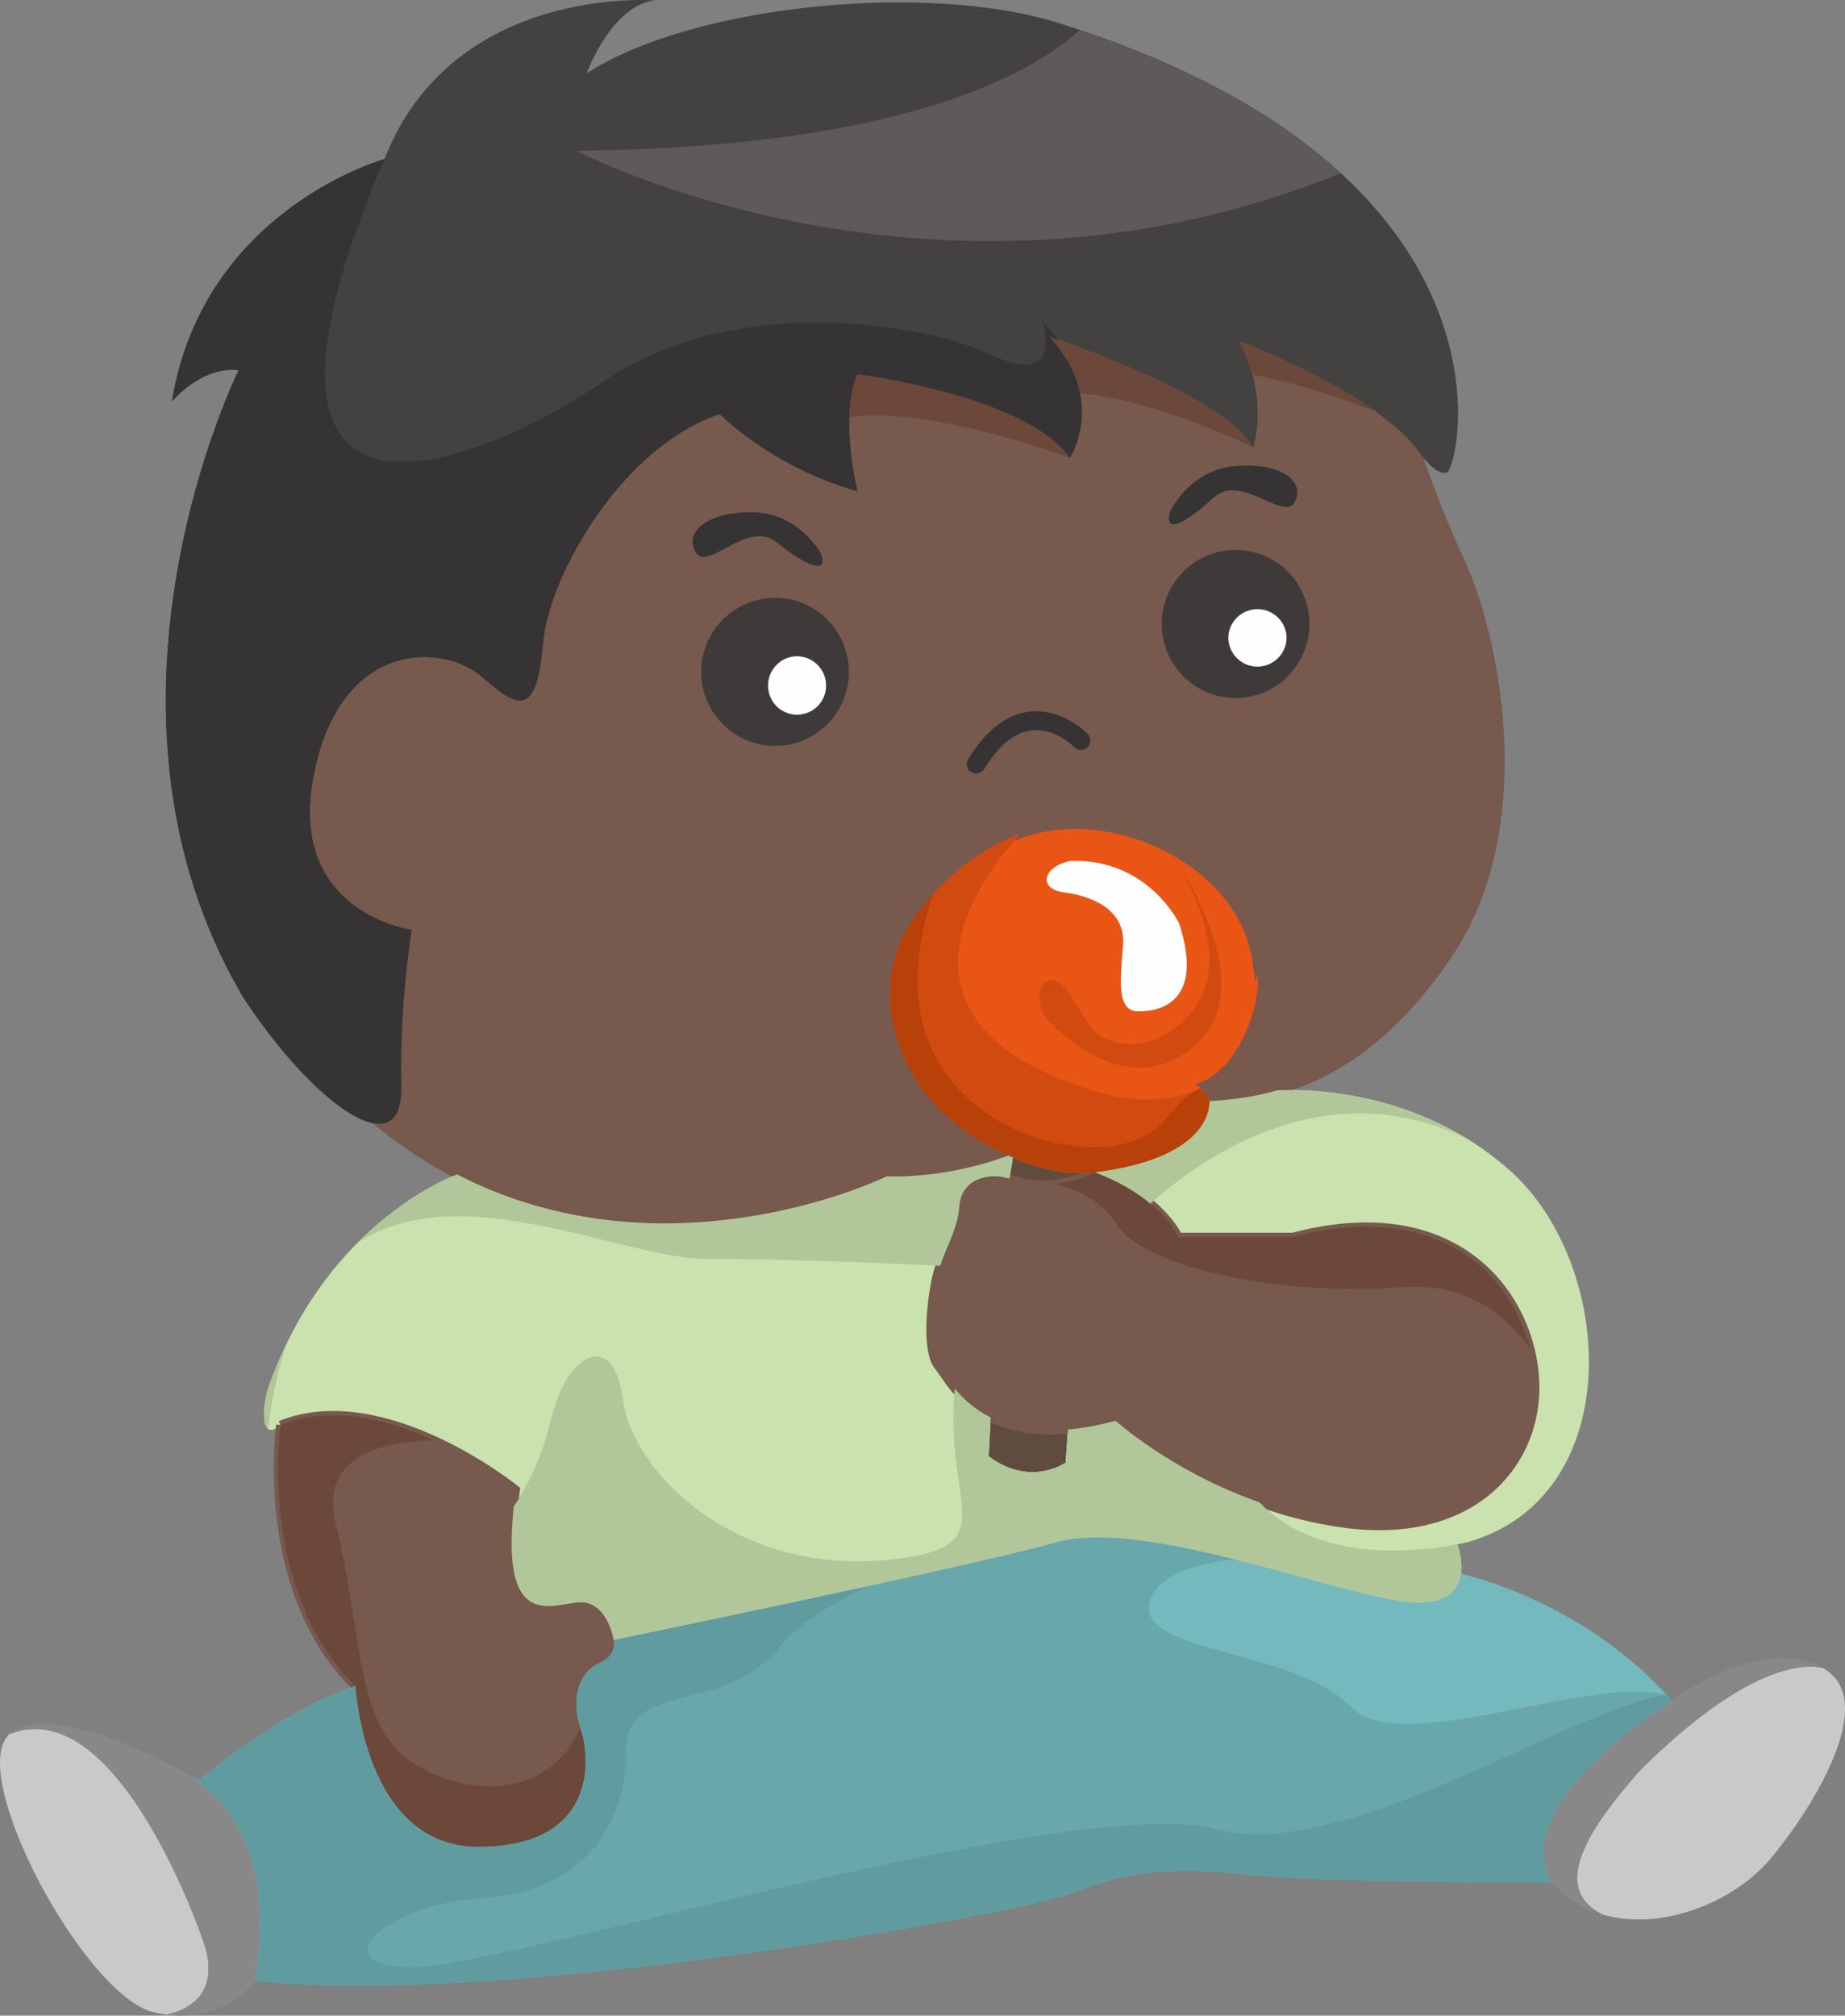 <svg version="1.1" xmlns="http://www.w3.org/2000/svg" xmlns:xlink="http://www.w3.org/1999/xlink" width="108.201" height="118.178" viewBox="0,0,108.201,118.178"><rect x="0" y="0" width="108.201" height="118.178" fill="#808080" stroke="none"/><g transform="translate(-186.381,-121.014)"><g data-paper-data="{&quot;isPaintingLayer&quot;:true}" fill-rule="evenodd" stroke-linecap="butt" stroke-linejoin="miter" stroke-miterlimit="10" stroke-dasharray="" stroke-dashoffset="0" style="mix-blend-mode: normal"><path d="M282.599,224.772c6.143,-6.069 9.457,-6.233 10.673,-5.967c3.577,1.985 -1.085,8.878 -3.093,11.228c-2.157,2.528 -6.422,4.264 -9.897,3.204v-0.015c-3.049,-1.587 -0.614,-5.143 2.317,-8.45" fill="#c8c9c9" stroke="none" stroke-width="1"/><path d="M284.431,220.729c0,0 5.132,-3.922 8.797,-1.954c0.014,0.015 0.029,0.015 0.044,0.03c-1.217,-0.266 -4.53,-0.103 -10.673,5.967c-2.932,3.307 -5.367,6.864 -2.317,8.45v0.015c-1.13,-0.332 -2.146,-0.974 -2.931,-1.852c-2.684,-4.775 7.08,-10.655 7.08,-10.655" fill="#888889" stroke="none" stroke-width="1"/><path d="M244.48,204.122c1.071,0.529 2.537,0.868 4.529,0.706l-0.131,1.941c0,0 -2.069,1.469 -4.514,-0.369l0.116,-2.278M245.784,188.881c1.6,0.691 3.3,1.058 4.81,0.866c0,0 -2.565,1.338 -5.015,0.368l0.206,-1.234" fill="#604c3f" stroke="none" stroke-width="1"/><path d="M195.365,238.984c-4.032,-0.985 -10.996,-13.962 -8.43,-16.299c5.498,-2.204 10.028,8.333 11.361,12.125c1.349,3.806 -2.066,4.29 -2.066,4.29v0.048c-0.278,-0.048 -0.571,-0.091 -0.865,-0.164" fill="#c8c9c9" stroke="none" stroke-width="1"/><path d="M186.935,222.685c2.302,-2.087 9.457,1.764 10.879,2.557l-0.046,0.074c1.159,0.705 4.943,3.687 3.593,11.83c0,0 -1.687,2.41 -5.131,2v-0.046c0,0 3.415,-0.484 2.065,-4.29c-1.332,-3.791 -5.863,-14.329 -11.36,-12.125" fill="#888889" stroke="none" stroke-width="1"/><path d="M198.063,225.388c0,0 4.882,-4.172 9.162,-5.51c0,0 0.485,9.42 7.199,9.42c6.729,0 6.701,-4.834 5.996,-6.981c-0.616,-1.836 0,-3.306 1.1,-3.792c1.1,-0.484 0.849,-1.35 0.849,-1.35c0,0 20.775,-4.278 26.025,-5.747c5.248,-1.471 17.228,3.423 21.01,3.54c1.92,0.074 2.52,-0.808 2.653,-1.689c0.805,0.189 7.449,1.836 12.375,7.45c0,0 -9.766,5.88 -7.082,10.656c0,0 -13.928,0 -18.077,-0.485c-4.164,-0.499 -6.964,-0.133 -10.028,1.103c-3.049,1.219 -33.721,6.73 -47.884,5.144c1.349,-8.144 -2.435,-11.126 -3.593,-11.832l0.045,-0.073c0.16,0.088 0.25,0.146 0.25,0.146" fill="#74b9be" stroke="none" stroke-width="1"/><path d="M265.137,210.325c7.931,1.102 11.729,-3.924 11.231,-8.818c-0.483,-4.911 -4.883,-10.421 -14.163,-7.967h-6.731c0,0 -0.965,-2.322 -4.88,-3.792c7.082,-0.867 6.715,-4.174 6.715,-4.174c1.187,-0.073 2.537,-0.221 3.957,-0.631c1.686,-0.088 8.256,-0.088 13.636,4.672c6.231,5.513 6.964,19.108 -2.434,21.813l-0.617,0.131c-3.547,0.72 -8.707,0.647 -11.596,-2.455c1.579,0.58 3.216,0.989 4.882,1.221" fill="#cae2ad" stroke="none" stroke-width="1"/><path d="M271.852,211.559c0.044,0.131 0.322,0.926 0.206,1.72c-0.133,0.88 -0.733,1.763 -2.655,1.69c-3.782,-0.118 -15.761,-5.011 -21.008,-3.542c-5.25,1.47 -26.025,5.747 -26.025,5.747c0,0 -0.366,-2.44 -2.198,-2.205c-1.833,0.25 -4.648,1.469 -3.55,-6.614c0,0 -7.695,-6.245 -13.795,-3.79c-1.233,1.101 -1.1,-1.221 -0.616,-2.455c3.153,-8.688 9.558,-11.686 10.967,-12.244c8.254,4.264 16.7,2.895 21.42,1.515c2.361,-0.693 3.784,-1.398 3.784,-1.398c3.31,0.104 6.201,-0.866 7.14,-1.219c0.085,0.046 0.172,0.085 0.263,0.118l-0.205,1.232c-1.217,-0.366 -2.802,0 -2.933,1.59c-0.118,1.586 -0.967,2.571 -1.334,4.157c-0.366,1.604 -0.617,4.411 0.116,5.277c0.411,0.47 1.144,2.029 3.051,2.984l-0.117,2.278c2.448,1.838 4.516,0.368 4.516,0.368l0.13,-1.941c0.837,-0.073 1.76,-0.235 2.8,-0.513c0,0 3.256,2.967 8.446,4.79c2.887,3.102 8.05,3.175 11.597,2.455" fill="#cae2ad" stroke="none" stroke-width="1"/><path d="M209.909,184.721c-0.118,-4.775 0.614,-9.185 0.614,-9.185c0,0 23.327,-9.303 24.06,15.8l0.015,0.044c-4.72,1.381 -13.166,2.75 -21.42,-1.513c-1.603,-0.834 -3.116,-1.829 -4.516,-2.97c0.808,-0.03 1.276,-0.705 1.248,-2.176M261.266,184.943c-1.422,0.41 -2.771,0.559 -3.957,0.632c0,0 -0.236,-0.734 -0.852,-0.971c1.32,-0.412 2.156,-1.44 2.771,-2.63c0.793,-1.559 1.042,-3.074 0.88,-4.484c4.311,-11.757 14.061,-11.757 14.061,-11.757h0.205c-0.015,3.821 -0.791,7.833 -3.006,11.155c-3.431,5.116 -6.978,7.187 -10.102,8.055" data-paper-data="{&quot;origPos&quot;:null}" fill="#77594d" stroke="#77594d" stroke-width="0.5"/><path d="M260.108,177.49c0.162,1.411 -0.087,2.926 -0.88,4.484c-0.614,1.19 -1.451,2.219 -2.771,2.63c0.617,0.236 0.853,0.97 0.853,0.97c0,0 0.365,3.307 -6.717,4.174c-1.507,0.192 -3.209,-0.177 -4.807,-0.867l0.044,-0.235c0,0 -0.106,0.043 -0.31,0.118c-1.876,-0.838 -3.605,-2.102 -4.691,-3.44c-2.404,-2.969 -3.153,-7.114 -0.924,-10.391c1.482,-2.16 3.797,-4.145 6.29,-5.027c5.688,-2.012 13.224,1.883 13.913,7.584" fill="#e95515" stroke="none" stroke-width="1"/><path d="M243.159,165.528c1.044,-1.706 2.259,-2.647 3.622,-2.794c1.908,-0.205 3.329,1.25 3.388,1.308c0.207,0.226 0.2,0.575 -0.015,0.793c-0.223,0.205 -0.57,0.193 -0.778,-0.027c-0.015,0 -1.1,-1.134 -2.475,-0.972c-1.013,0.104 -1.952,0.868 -2.801,2.266c-0.113,0.18 -0.318,0.283 -0.53,0.265c-0.073,-0.017 -0.161,-0.032 -0.234,-0.09c-0.125,-0.074 -0.214,-0.196 -0.247,-0.337c-0.033,-0.141 -0.008,-0.29 0.071,-0.412" fill="#fce2ae" stroke="none" stroke-width="1"/><path d="M231.417,161.206c0,-0.939 0.762,-1.72 1.7,-1.72c0.955,0 1.715,0.781 1.715,1.72c0,0.943 -0.764,1.708 -1.708,1.708c-0.943,0 -1.708,-0.764 -1.708,-1.708M260.123,160.104c-0.939,0 -1.715,-0.764 -1.715,-1.72c0.038,-0.92 0.795,-1.645 1.716,-1.645c0.92,0 1.677,0.726 1.716,1.645c0,0.948 -0.768,1.718 -1.716,1.72" fill="#fefefe" stroke="none" stroke-width="1"/><path d="M231.843,155.814c2.523,0 4.573,2.059 4.573,4.6c0,2.528 -2.051,4.586 -4.573,4.586c-2.535,0.001 -4.59,-2.053 -4.591,-4.588c-0.001,-1.219 0.482,-2.388 1.342,-3.251c0.861,-0.863 2.029,-1.348 3.248,-1.349M233.118,162.927c0.456,0.002 0.894,-0.179 1.217,-0.502c0.322,-0.323 0.502,-0.761 0.499,-1.218c0,-0.94 -0.762,-1.72 -1.716,-1.72c-0.938,0 -1.7,0.78 -1.7,1.72c0,0.956 0.762,1.72 1.7,1.72M261.838,158.384c-0.022,-0.931 -0.783,-1.674 -1.714,-1.674c-0.931,0 -1.692,0.743 -1.714,1.674c-0.001,0.948 0.765,1.717 1.713,1.72c0.948,-0.002 1.716,-0.772 1.716,-1.72M258.847,162.191c-2.536,0 -4.59,-2.059 -4.59,-4.6c0.002,-2.533 2.057,-4.586 4.59,-4.586c2.522,0 4.575,2.058 4.575,4.587c0,2.54 -2.053,4.6 -4.575,4.6" fill="#3f3a3a" stroke="none" stroke-width="1"/><path d="M202.827,204.564c6.1,-2.455 13.795,3.791 13.795,3.791c-1.098,8.083 1.717,6.863 3.55,6.613c1.831,-0.235 2.198,2.206 2.198,2.206c0,0 0.249,0.867 -0.849,1.35c-1.1,0.487 -1.717,1.956 -1.1,3.794c0.705,2.145 0.733,6.98 -5.997,6.98c-6.713,0 -7.198,-9.421 -7.198,-9.421c-5.748,-5.643 -4.399,-15.313 -4.399,-15.313M260.255,209.104c-5.191,-1.823 -8.446,-4.79 -8.446,-4.79c-0.917,0.252 -1.853,0.424 -2.8,0.512c-1.993,0.164 -3.458,-0.174 -4.53,-0.704c-1.906,-0.955 -2.64,-2.513 -3.05,-2.983c-0.733,-0.867 -0.484,-3.675 -0.116,-5.277c0.367,-1.587 1.216,-2.572 1.334,-4.157c0.131,-1.59 1.716,-1.958 2.933,-1.59c2.447,0.972 5.013,-0.368 5.013,-0.368c3.915,1.471 4.882,3.793 4.882,3.793h6.729c9.281,-2.454 13.679,3.056 14.163,7.965c0.5,4.896 -3.298,9.923 -11.23,8.82c-1.666,-0.232 -3.303,-0.641 -4.882,-1.221M262.323,150.433c0.615,-1.234 -0.851,-2.335 -3.547,-2.088c-2.686,0.25 -3.784,2.69 -3.784,2.69c-0.367,1.353 0.982,0.619 2.565,-0.85c1.584,-1.472 4.15,1.468 4.766,0.248M258.849,153.005c-1.217,-0.001 -2.384,0.482 -3.245,1.342c-0.861,0.86 -1.345,2.027 -1.345,3.244c-0.002,1.219 0.48,2.388 1.341,3.251c0.861,0.863 2.029,1.348 3.248,1.349c2.521,0 4.575,-2.059 4.575,-4.601c0,-2.528 -2.055,-4.585 -4.575,-4.585M259.875,147.243c0,0 0.982,-2.925 -0.836,-6.232c0.455,0.164 7.653,2.911 10.365,6.232c0,0 0,0.015 0.015,0.031c0.087,0.292 0.836,2.805 2.684,6.833c1.084,2.381 2.285,6.848 2.272,11.627h-0.205c0,0 -9.75,0 -14.062,11.757c-0.689,-5.702 -8.225,-9.597 -13.912,-7.584c-2.494,0.882 -4.809,2.865 -6.29,5.025c-2.229,3.279 -1.48,7.423 0.924,10.393c1.085,1.338 2.814,2.599 4.69,3.439c-0.938,0.352 -3.827,1.322 -7.14,1.22c0,0 -1.422,0.704 -3.783,1.396l-0.013,-0.044c-0.735,-25.104 -24.06,-15.801 -24.06,-15.801c0,0 -7.331,-0.984 -5.747,-9.066c1.584,-8.086 7.698,-7.717 9.897,-5.747c2.198,1.954 3.182,2.204 3.548,-1.97c0.366,-4.16 4.765,-11.626 10.38,-13.463c0,0 2.932,3.057 8.064,4.527c0,0 -1.1,-4.41 0,-6.864c0,0 9.896,1.234 12.462,4.909c0,0 2.198,-3.438 -1.218,-7.114c0,0 10.133,3.308 11.964,6.496M227.253,160.412c0.002,2.533 2.057,4.586 4.59,4.586c2.522,0 4.573,-2.058 4.573,-4.586c0,-2.541 -2.051,-4.6 -4.573,-4.6c-1.219,0.001 -2.387,0.487 -3.248,1.35c-0.861,0.863 -1.344,2.032 -1.342,3.251M227.179,153.386c0.691,1.179 3.035,-1.938 4.736,-0.586c1.688,1.352 3.079,1.983 2.61,0.662c0,0 -1.275,-2.368 -3.973,-2.412c-2.697,-0.044 -4.075,1.162 -3.373,2.336" data-paper-data="{&quot;origPos&quot;:null}" fill="#77594d" stroke="#77594d" stroke-width="0.5"/><path d="M230.551,151.05c2.699,0.044 3.974,2.412 3.974,2.412c0.469,1.321 -0.923,0.69 -2.61,-0.662c-1.702,-1.352 -4.046,1.765 -4.736,0.585c-0.704,-1.174 0.676,-2.378 3.372,-2.335M262.323,150.433c-0.616,1.221 -3.182,-1.721 -4.766,-0.248c-1.583,1.469 -2.932,2.203 -2.565,0.851c0,0 1.098,-2.44 3.784,-2.69c2.697,-0.248 4.162,0.853 3.547,2.087" data-paper-data="{&quot;origPos&quot;:null}" fill="#353333" stroke="none" stroke-width="1"/><path d="M259.037,141.012c1.818,3.306 0.838,6.232 0.838,6.232c-1.833,-3.188 -11.966,-6.496 -11.966,-6.496c3.417,3.676 1.219,7.113 1.219,7.113c-2.566,-3.674 -12.463,-4.91 -12.463,-4.91c-1.1,2.456 0,6.866 0,6.866c-5.131,-1.472 -8.062,-4.527 -8.062,-4.527c-5.617,1.837 -10.015,9.303 -10.38,13.461c-0.368,4.175 -1.35,3.924 -3.55,1.97c-2.198,-1.97 -8.311,-2.337 -9.896,5.747c-1.583,8.084 5.747,9.068 5.747,9.068c0,0 -0.733,4.409 -0.615,9.185c0.028,1.471 -0.441,2.146 -1.247,2.176c-1.773,0.075 -5.16,-3.042 -8.034,-7.437c-10.029,-17.033 -0.25,-36.742 -0.25,-36.742c-2.198,-0.252 -3.915,1.837 -3.915,1.837c1.833,-11.273 12.463,-14.213 12.463,-14.213c4.033,-10.288 15.893,-9.302 15.893,-9.302c-2.565,0.233 -4.033,4.276 -4.033,4.276c6.232,-4.043 20.028,-5.379 27.725,-2.94c27.622,8.702 23.458,26.089 22.725,26.337c-0.675,0.237 -1.655,-1.22 -1.818,-1.44c-0.015,-0.015 -0.015,-0.029 -0.015,-0.029c-2.713,-3.322 -9.911,-6.068 -10.366,-6.232" data-paper-data="{&quot;origPos&quot;:null}" fill="#444141" stroke="none" stroke-width="1"/><path d="M259.875,147.243c0,0 -5.638,-2.778 -10.163,-3.178c-0.203,-1.015 -0.72,-2.155 -1.802,-3.318c0,0 10.132,3.308 11.965,6.496M259.815,142.97c-0.179,-0.682 -0.44,-1.339 -0.777,-1.958c0.353,0.126 4.762,1.813 7.99,4.114c-1.95,-0.75 -4.66,-1.677 -7.213,-2.155M249.128,147.86c0,0 -8.428,-3.132 -12.943,-2.378c0.026,-0.903 0.153,-1.802 0.48,-2.53c0,0 9.897,1.234 12.463,4.909" data-paper-data="{&quot;origPos&quot;:null}" fill="#6b483a" stroke="none" stroke-width="1"/><path d="M246.9,163.836c-1.012,0.104 -1.95,0.868 -2.8,2.264c-0.113,0.18 -0.318,0.283 -0.53,0.266c-0.073,-0.016 -0.16,-0.03 -0.233,-0.089c-0.125,-0.074 -0.215,-0.196 -0.248,-0.337c-0.034,-0.141 -0.008,-0.29 0.07,-0.413c1.043,-1.705 2.26,-2.646 3.623,-2.793c1.906,-0.205 3.328,1.25 3.387,1.308c0.206,0.227 0.199,0.574 -0.014,0.793c-0.223,0.206 -0.571,0.194 -0.78,-0.027c-0.014,0 -1.098,-1.134 -2.475,-0.972" data-paper-data="{&quot;origPos&quot;:null}" fill="#353333" stroke="none" stroke-width="1"/><path d="M200.379,142.717c-2.199,-0.25 -3.915,1.838 -3.915,1.838c1.833,-11.272 12.462,-14.215 12.462,-14.215c-10.511,24.5 5.38,18.128 12.954,12.984c7.577,-5.144 18.573,-3.428 22.727,-1.47c4.154,1.96 2.93,-1.958 2.93,-1.958c0.326,0.36 0.622,0.694 0.937,1.044l-0.564,-0.193c3.416,3.676 1.218,7.114 1.218,7.114c-2.566,-3.675 -12.462,-4.909 -12.462,-4.909c-1.1,2.454 0,6.865 0,6.865c-5.131,-1.471 -8.064,-4.528 -8.064,-4.528c-5.615,1.837 -10.014,9.303 -10.38,13.463c-0.366,4.174 -1.35,3.924 -3.548,1.97c-2.199,-1.97 -8.313,-2.338 -9.897,5.746c-1.584,8.083 5.746,9.068 5.746,9.068c0,0 -0.733,4.409 -0.613,9.185c0.027,1.472 -0.442,2.147 -1.247,2.176c-1.775,0.074 -5.16,-3.042 -8.035,-7.437c-10.028,-17.034 -0.25,-36.743 -0.25,-36.743" data-paper-data="{&quot;origPos&quot;:null}" fill="#353333" stroke="none" stroke-width="1"/><path d="M220.171,129.852c19.46,-0.18 26.913,-4.672 29.52,-7.078c7.086,2.375 11.989,5.332 15.328,8.395c-23.844,9.673 -44.849,-1.317 -44.849,-1.317" data-paper-data="{&quot;origPos&quot;:null}" fill="#5e5a5a" stroke="none" stroke-width="1"/><path d="M239.905,174.933c1.482,-2.16 3.798,-4.145 6.291,-5.027c-6.965,7.965 -3.117,12.978 4.764,15.183c2.42,0.678 4.337,0.413 5.833,-0.27c0.363,0.309 0.516,0.755 0.516,0.755c0,0 0.366,3.308 -6.716,4.174c-1.508,0.191 -3.21,-0.177 -4.808,-0.866l0.044,-0.237c0,0 -0.104,0.044 -0.307,0.119c-1.877,-0.839 -3.608,-2.102 -4.693,-3.44c-2.404,-2.97 -3.153,-7.114 -0.924,-10.391" fill="#d14b11" stroke="none" stroke-width="1"/><path d="M254.992,170.944c0,0 5.496,7.532 1.65,11.205c-2.906,2.775 -6.321,1.203 -8.797,-1.288c-0.61,-0.61 -0.861,-2.433 0.312,-2.39c0.886,0.031 1.83,2.74 2.693,3.25c2.608,1.545 5.785,-0.671 6.352,-3.355c0.506,-2.394 -0.902,-5.454 -2.21,-7.422" fill="#d14b11" stroke="none" stroke-width="1"/><path d="M255.541,175.169c1.466,4.593 -1.1,5.143 -2.382,5.143c-1.283,0 -1.099,-1.654 -0.916,-3.857c0.183,-2.204 -2.016,-2.94 -3.481,-3.124c-1.467,-0.183 -1.283,-1.469 0.365,-1.837c4.582,-0.183 6.414,3.675 6.414,3.675" fill="#fefefe" stroke="none" stroke-width="1"/><path d="M239.905,174.933c0.351,-0.51 0.752,-1.01 1.186,-1.489c-0.007,0.024 -0.018,0.046 -0.028,0.071c-1.156,3.6 -1.44,7.494 0.926,10.63c1.78,2.363 4.8,3.84 7.71,4.088c1.365,0.117 2.62,-0.013 3.858,-0.629c1.172,-0.58 1.994,-2.243 3.02,-2.697c0.072,-0.03 0.147,-0.056 0.216,-0.087c0.363,0.308 0.516,0.754 0.516,0.754c0,0 0.366,3.308 -6.716,4.174c-1.508,0.191 -3.21,-0.177 -4.808,-0.866l0.044,-0.237c0,0 -0.104,0.044 -0.307,0.119c-1.877,-0.839 -3.608,-2.102 -4.693,-3.44c-2.404,-2.97 -3.153,-7.114 -0.924,-10.391" fill="#b84109" stroke="none" stroke-width="1"/><path d="M244.546,190.05c-0.334,0 -0.703,0.1 -1.088,0.27c0.527,-0.328 1.226,-0.396 1.87,-0.259c-0.261,-0.008 -0.521,-0.011 -0.782,-0.011M268.554,196.48c-6.966,0.55 -15.028,-1.103 -16.678,-3.675c-0.86,-1.341 -2.22,-2.025 -3.634,-2.379c1.348,-0.156 2.35,-0.678 2.35,-0.678c3.916,1.47 4.883,3.792 4.883,3.792h6.73c8.393,-2.219 12.78,2.075 13.903,6.55c-1.31,-1.869 -3.658,-3.919 -7.554,-3.61M202.827,204.564c2.978,-1.199 6.332,-0.321 8.991,0.888c-3.237,0.091 -6.674,1.032 -5.759,4.807c1.652,6.796 1.1,11.94 4.583,14.145c3.273,2.073 8.001,2.032 9.776,-2.1l0.003,0.013c0.705,2.146 0.733,6.981 -5.997,6.981c-6.713,0 -7.198,-9.421 -7.198,-9.421c-5.748,-5.643 -4.399,-15.313 -4.399,-15.313" data-paper-data="{&quot;origPos&quot;:null}" fill="#6b483a" stroke="none" stroke-width="1"/><path d="M242.648,191.703c-0.1,1.358 -0.724,2.295 -1.134,3.526c-3.355,-0.164 -9.051,-0.403 -13.645,-0.403c-4.953,0 -14.45,-4.918 -20.51,-0.95c2.547,-2.552 5.01,-3.689 5.82,-4.01c8.253,4.263 16.697,2.895 21.418,1.515c2.361,-0.693 3.783,-1.398 3.783,-1.398c3.313,0.103 6.202,-0.866 7.14,-1.218c0.088,0.044 0.177,0.086 0.264,0.117l-0.205,1.234c-1.215,-0.368 -2.8,0 -2.931,1.587M202.211,204.011c-0.037,0.27 -0.073,0.505 -0.108,0.757c-0.398,-0.327 -0.241,-1.767 0.108,-2.659c0.294,-0.81 0.623,-1.553 0.967,-2.265c-0.446,1.357 -0.77,2.752 -0.967,4.167M218.705,204.196c0.916,-3.86 3.666,-5.328 4.214,-1.104c0.55,4.228 6.6,10.29 15.578,9.371c7,-0.716 3.201,-3.107 3.876,-10.044c0.573,0.712 1.291,1.293 2.108,1.703l-0.118,2.278c2.447,1.837 4.514,0.368 4.514,0.368l0.131,-1.94c0.838,-0.074 1.76,-0.236 2.802,-0.515c0,0 3.255,2.968 8.446,4.79c2.887,3.103 8.048,3.176 11.595,2.456c0.046,0.13 0.324,0.925 0.206,1.72c-0.133,0.882 -0.733,1.763 -2.653,1.69c-3.782,-0.119 -15.761,-5.011 -21.009,-3.542c-5.25,1.47 -26.024,5.747 -26.024,5.747c0,0 -0.368,-2.44 -2.2,-2.205c-1.752,0.238 -4.395,1.344 -3.66,-5.632c0.614,-0.902 1.596,-2.622 2.194,-5.14M271.302,187.295c-7.934,-3.125 -14.756,1.864 -17.45,4.294c-0.743,-0.621 -1.793,-1.29 -3.259,-1.84c7.082,-0.867 6.717,-4.175 6.717,-4.175c1.185,-0.071 2.534,-0.22 3.956,-0.63c1.429,-0.075 6.356,-0.075 11.099,2.813c-0.349,-0.166 -0.704,-0.32 -1.063,-0.462" fill="#b2c799" stroke="none" stroke-width="1"/><path d="M197.769,225.316l0.044,-0.073c0.161,0.087 0.25,0.146 0.25,0.146c0,0 4.88,-4.173 9.163,-5.512c0,0 0.485,9.421 7.198,9.421c6.73,0 6.7,-4.834 5.997,-6.98c-0.617,-1.836 0,-3.307 1.1,-3.792c1.098,-0.485 0.849,-1.353 0.849,-1.353c0,0 20.775,-4.276 26.025,-5.745c2.483,-0.697 6.474,0.036 10.39,1.012c-2.208,0.245 -4.284,0.851 -4.893,2.228c-1.466,3.306 8.43,2.938 11.73,6.428c2.864,3.034 14.144,-1.962 18.51,-0.686c0.098,0.109 0.202,0.21 0.3,0.32c0,0 -9.765,5.88 -7.081,10.655c0,0 -13.928,0 -18.078,-0.485c-4.165,-0.499 -6.964,-0.133 -10.029,1.103c-3.048,1.22 -33.72,6.73 -47.882,5.144c1.349,-8.144 -2.435,-11.126 -3.593,-11.831" fill="#68a7ac" stroke="none" stroke-width="1"/><path d="M197.769,225.316l0.044,-0.073c0.161,0.087 0.25,0.146 0.25,0.146c0,0 4.88,-4.173 9.163,-5.512c0,0 0.485,9.421 7.198,9.421c6.73,0 6.7,-4.834 5.997,-6.98c-0.617,-1.836 0,-3.307 1.1,-3.792c1.098,-0.485 0.849,-1.353 0.849,-1.353c0,0 7.645,-1.574 14.83,-3.14c-2.096,1.027 -4.026,2.239 -5.116,3.573c-3.298,4.041 -8.981,1.838 -8.981,6.064c0,4.226 -2.383,8.267 -8.43,8.635c-6.046,0.366 -9.53,4.224 -3.848,4.04c5.681,-0.184 38.853,-10.287 46.915,-8.083c7.384,2.019 20.735,-7.028 26.316,-7.866c0.024,0.006 0.053,0.008 0.076,0.014c0.098,0.109 0.202,0.21 0.3,0.32c0,0 -9.765,5.88 -7.081,10.655c0,0 -13.928,0 -18.078,-0.485c-4.165,-0.499 -6.964,-0.133 -10.029,1.103c-3.048,1.22 -33.72,6.73 -47.882,5.144c1.349,-8.144 -2.435,-11.126 -3.593,-11.831" fill="#609ba0" stroke="none" stroke-width="1"/></g></g></svg>